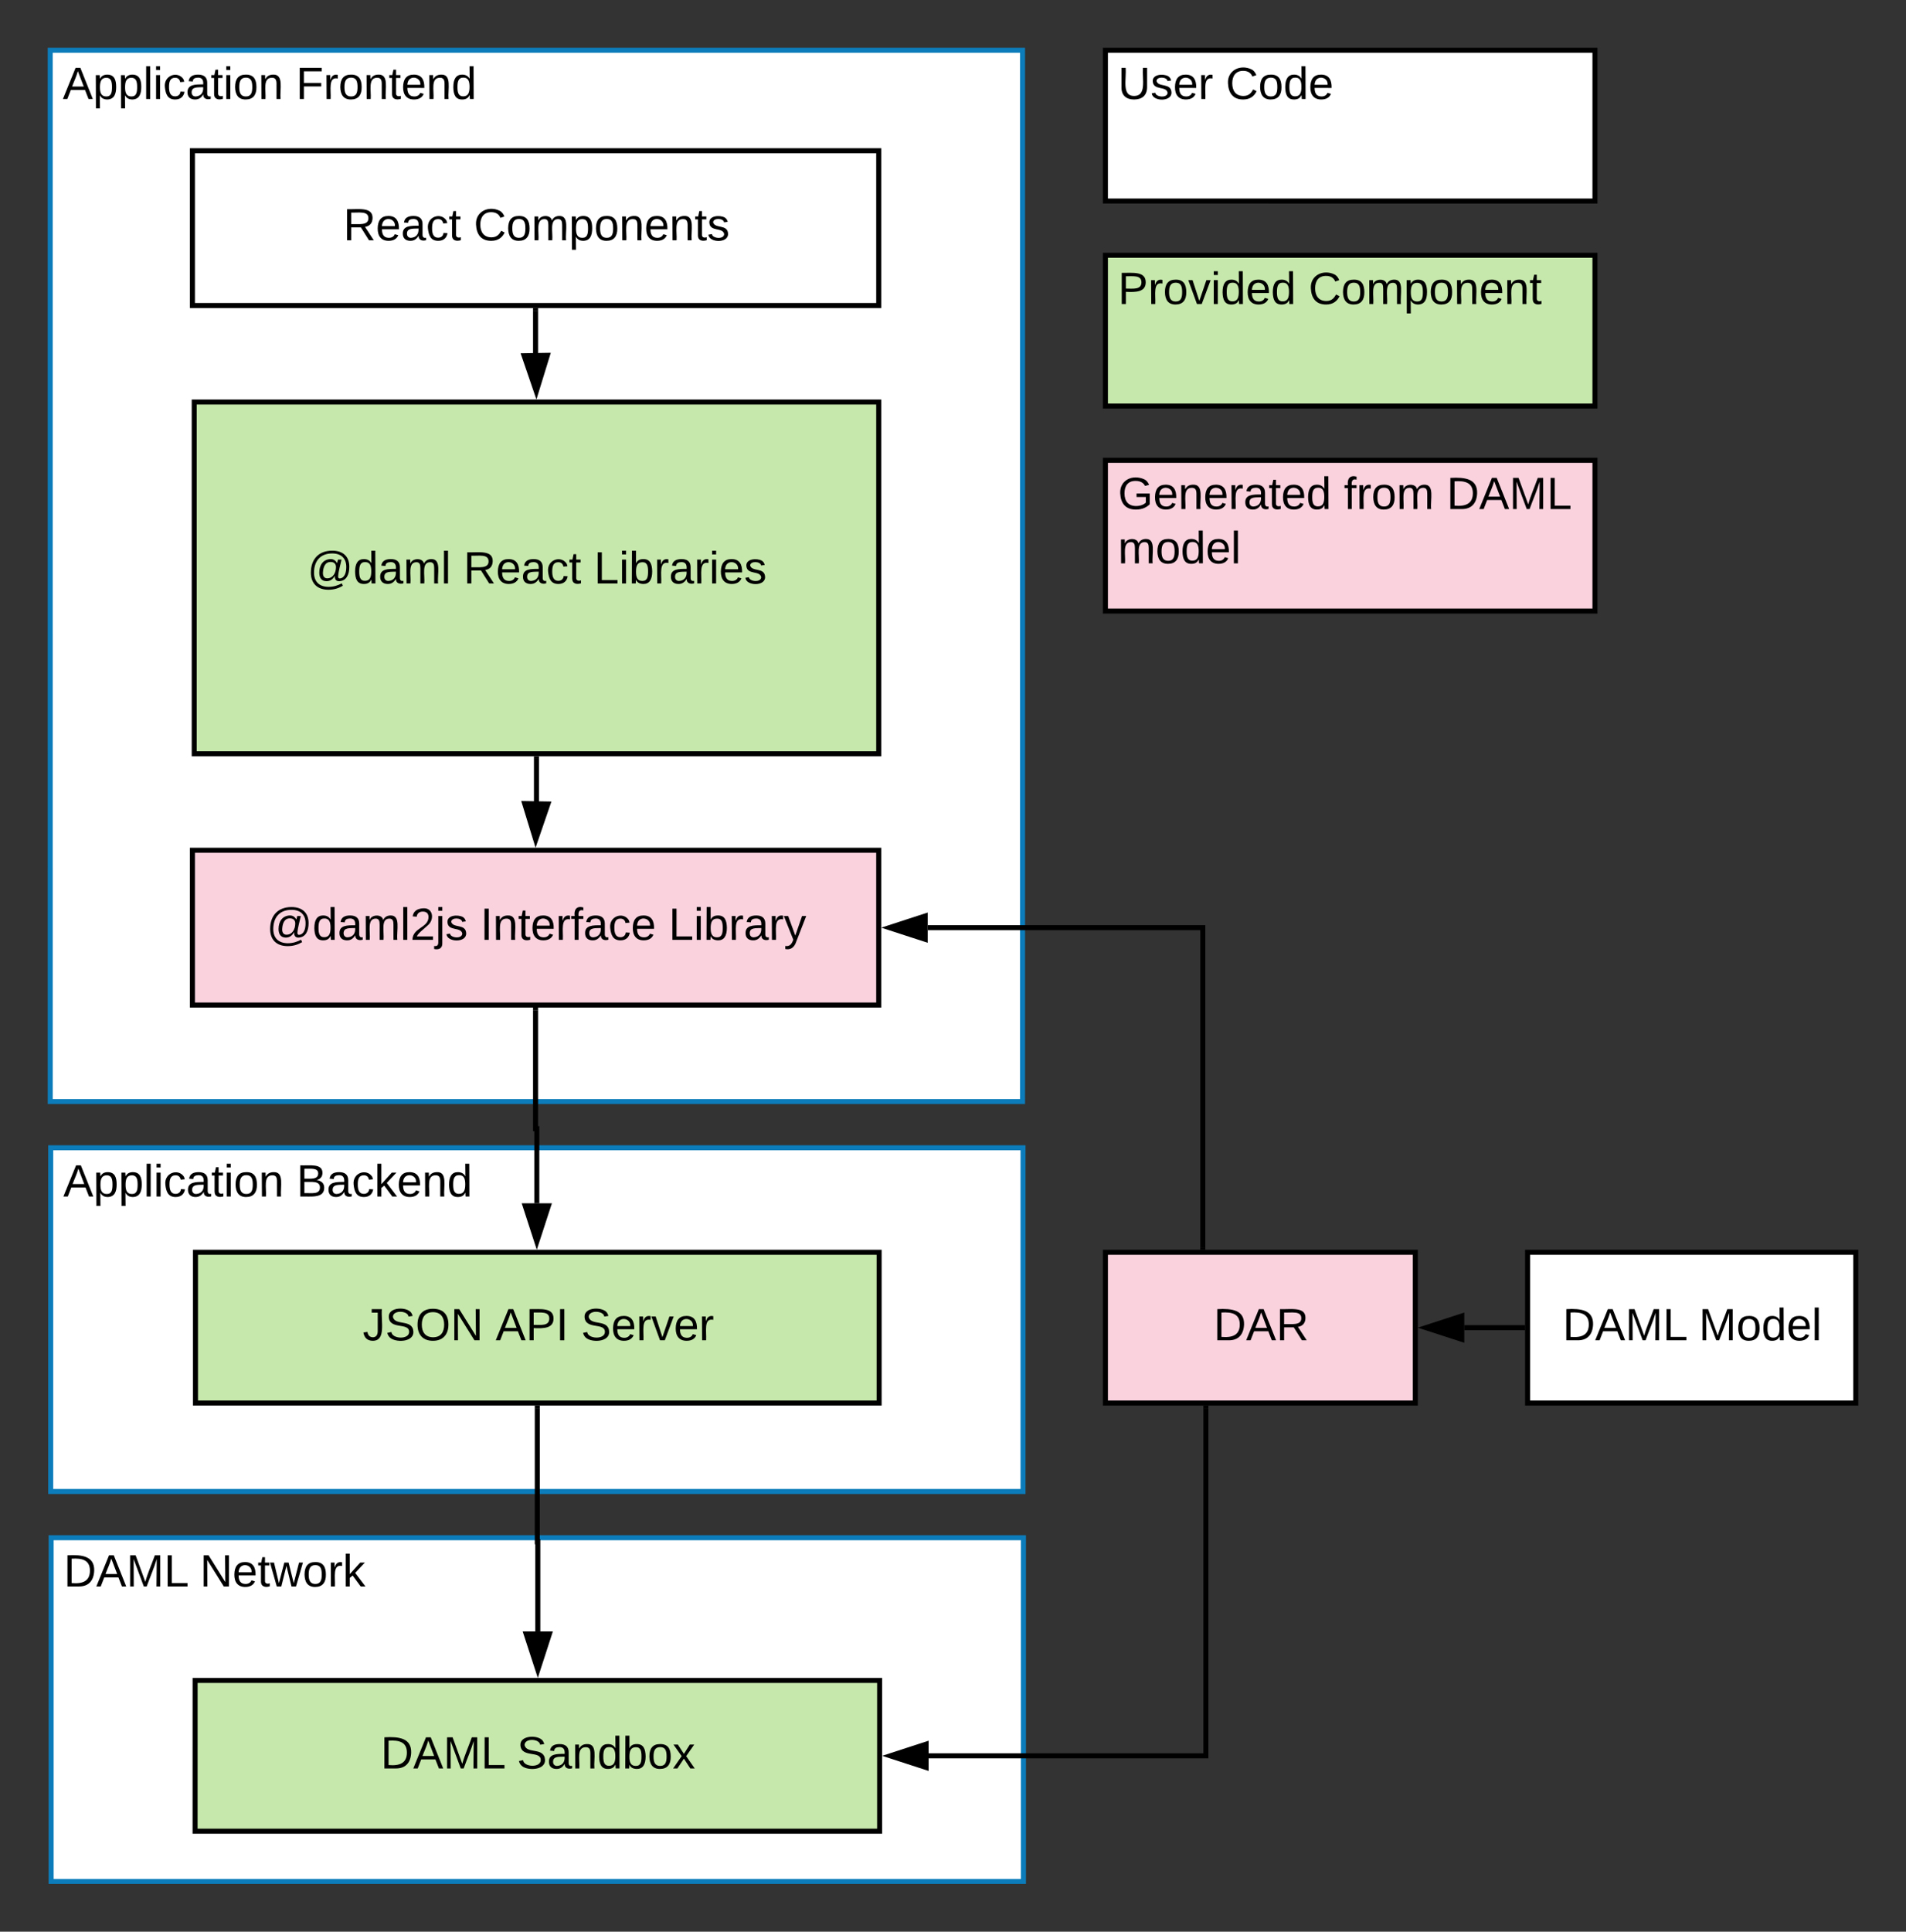 <svg xmlns="http://www.w3.org/2000/svg" xmlns:xlink="http://www.w3.org/1999/xlink" xmlns:lucid="lucid" width="758.9" height="768.8"><rect width="100%" height="100%" fill="#333333" stroke="none"/><g transform="translate(-479.865 1198.4)" lucid:page-tab-id="0_0"><path d="M500.06-741.6H887.2v136.8H500.06z" stroke="#0c7cba" stroke-width="2" fill="#fff"/><use xlink:href="#a" transform="matrix(1,0,0,1,505.059,-736.6) translate(0 14.4)"/><use xlink:href="#b" transform="matrix(1,0,0,1,505.059,-736.6) translate(92.85 14.4)"/><path d="M500.22-586.4h387.14v136.8H500.22z" stroke="#0c7cba" stroke-width="2" fill="#fff"/><use xlink:href="#c" transform="matrix(1,0,0,1,505.223,-581.4) translate(0 14.4)"/><use xlink:href="#d" transform="matrix(1,0,0,1,505.223,-581.4) translate(54.25 14.4)"/><path d="M557.55-529.6H830.1v60H557.54z" stroke="#000" stroke-width="2" fill="#c7e8ac"/><use xlink:href="#e" transform="matrix(1,0,0,1,562.552,-524.6) translate(68.875 30.025)"/><use xlink:href="#f" transform="matrix(1,0,0,1,562.552,-524.6) translate(123.125 30.025)"/><path d="M557.7-700h272.2v60H557.7z" stroke="#000" stroke-width="2" fill="#c7e8ac"/><use xlink:href="#g" transform="matrix(1,0,0,1,562.688,-695) translate(61.575 30.025)"/><use xlink:href="#h" transform="matrix(1,0,0,1,562.688,-695) translate(114.525 30.025)"/><use xlink:href="#i" transform="matrix(1,0,0,1,562.688,-695) translate(148.525 30.025)"/><path d="M499.86-1178.4H887V-760H499.87z" stroke="#0c7cba" stroke-width="2" fill="#fff"/><use xlink:href="#a" transform="matrix(1,0,0,1,504.865,-1173.4) translate(0 14.4)"/><use xlink:href="#j" transform="matrix(1,0,0,1,504.865,-1173.4) translate(92.85 14.4)"/><path d="M556.48-860h273.26v61.6H556.48z" stroke="#000" stroke-width="2" fill="#f9d2de"/><use xlink:href="#k" transform="matrix(1,0,0,1,561.477,-855) translate(24.55 30.65)"/><use xlink:href="#l" transform="matrix(1,0,0,1,561.477,-855) translate(109.65 30.65)"/><use xlink:href="#m" transform="matrix(1,0,0,1,561.477,-855) translate(184.6 30.65)"/><path d="M557.2-1038.4h272.54v140H557.2z" stroke="#000" stroke-width="2" fill="#c7e8ac"/><use xlink:href="#n" transform="matrix(1,0,0,1,562.194,-1033.4) translate(40.05 67.213)"/><use xlink:href="#o" transform="matrix(1,0,0,1,562.194,-1033.4) translate(102.2 67.213)"/><use xlink:href="#p" transform="matrix(1,0,0,1,562.194,-1033.4) translate(154.15 67.213)"/><path d="M556.48-1138.4h273.26v61.6H556.48z" stroke="#000" stroke-width="2" fill="#fff"/><use xlink:href="#q" transform="matrix(1,0,0,1,561.477,-1133.4) translate(55.075 30.65)"/><use xlink:href="#r" transform="matrix(1,0,0,1,561.477,-1133.4) translate(107.025 30.65)"/><path d="M920-700h123.4v60H920z" stroke="#000" stroke-width="2" fill="#f9d2de"/><use xlink:href="#s" transform="matrix(1,0,0,1,925,-695) translate(38.05 30.025)"/><path d="M920-1178.4h194.92v60H920z" stroke="#000" stroke-width="2" fill="#fff"/><use xlink:href="#t" transform="matrix(1,0,0,1,925,-1173.4) translate(0 14.4)"/><use xlink:href="#u" transform="matrix(1,0,0,1,925,-1173.4) translate(42.9 14.4)"/><path d="M920-1096.8h194.92v60H920z" stroke="#000" stroke-width="2" fill="#c7e8ac"/><use xlink:href="#v" transform="matrix(1,0,0,1,925,-1091.8) translate(0 14.4)"/><use xlink:href="#w" transform="matrix(1,0,0,1,925,-1091.8) translate(75.9 14.4)"/><path d="M693.46-896.4v17.2h-.05" stroke="#000" stroke-width="2" fill="none"/><path d="M694.46-896.37h-2v-1.03h2z"/><path d="M693.16-864.24l-4.4-14.34 9.27.16z" stroke="#000" stroke-width="2"/><path d="M693.8-638v53.2h.2v35.7" stroke="#000" stroke-width="2" fill="none"/><path d="M694.8-637.97h-2V-639h2z"/><path d="M694-533.84l-4.65-14.26h9.27z" stroke="#000" stroke-width="2"/><path d="M693.1-1074.8v17.2h.06" stroke="#000" stroke-width="2" fill="none"/><path d="M694.1-1074.77h-2v-1.03h2z"/><path d="M693.4-1042.64l-4.86-14.18 9.27-.16z" stroke="#000" stroke-width="2"/><path d="M920-1015.2h194.92v60H920z" stroke="#000" stroke-width="2" fill="#f9d2de"/><use xlink:href="#x" transform="matrix(1,0,0,1,925,-1010.2) translate(0 14.4)"/><use xlink:href="#y" transform="matrix(1,0,0,1,925,-1010.2) translate(89.95 14.4)"/><use xlink:href="#z" transform="matrix(1,0,0,1,925,-1010.2) translate(130.85 14.4)"/><use xlink:href="#A" transform="matrix(1,0,0,1,925,-1010.2) translate(0 36)"/><path d="M958.78-702v-127.2H849.24" stroke="#000" stroke-width="2" fill="none"/><path d="M959.78-701h-2v-1.03h2z"/><path d="M833.97-829.2l14.27-4.64v9.28z" stroke="#000" stroke-width="2"/><path d="M1088.1-700h130.66v60H1088.1z" stroke="#000" stroke-width="2" fill="#fff"/><g><use xlink:href="#e" transform="matrix(1,0,0,1,1093.094,-695) translate(8.925 30.025)"/><use xlink:href="#B" transform="matrix(1,0,0,1,1093.094,-695) translate(63.175 30.025)"/></g><path d="M1086.1-670h-23.2" stroke="#000" stroke-width="2" fill="none"/><path d="M1087.1-669h-1.03v-2h1.02z"/><path d="M1047.62-670l14.27-4.64v9.28z" stroke="#000" stroke-width="2"/><path d="M693.1-796.4v47.2h.5v29.7" stroke="#000" stroke-width="2" fill="none"/><path d="M694.1-796.37h-2v-1.03h2z"/><path d="M693.6-704.24l-4.64-14.26h9.28z" stroke="#000" stroke-width="2"/><path d="M960-638v138.4H849.6" stroke="#000" stroke-width="2" fill="none"/><path d="M961-637.97h-2V-639h2z"/><path d="M834.33-499.6l14.27-4.64v9.28z" stroke="#000" stroke-width="2"/><defs><path d="M205 0l-28-72H64L36 0H1l101-248h38L239 0h-34zm-38-99l-47-123c-12 45-31 82-46 123h93" id="C"/><path d="M115-194c55 1 70 41 70 98S169 2 115 4C84 4 66-9 55-30l1 105H24l-1-265h31l2 30c10-21 28-34 59-34zm-8 174c40 0 45-34 45-75s-6-73-45-74c-42 0-51 32-51 76 0 43 10 73 51 73" id="D"/><path d="M24 0v-261h32V0H24" id="E"/><path d="M24-231v-30h32v30H24zM24 0v-190h32V0H24" id="F"/><path d="M96-169c-40 0-48 33-48 73s9 75 48 75c24 0 41-14 43-38l32 2c-6 37-31 61-74 61-59 0-76-41-82-99-10-93 101-131 147-64 4 7 5 14 7 22l-32 3c-4-21-16-35-41-35" id="G"/><path d="M141-36C126-15 110 5 73 4 37 3 15-17 15-53c-1-64 63-63 125-63 3-35-9-54-41-54-24 1-41 7-42 31l-33-3c5-37 33-52 76-52 45 0 72 20 72 64v82c-1 20 7 32 28 27v20c-31 9-61-2-59-35zM48-53c0 20 12 33 32 33 41-3 63-29 60-74-43 2-92-5-92 41" id="H"/><path d="M59-47c-2 24 18 29 38 22v24C64 9 27 4 27-40v-127H5v-23h24l9-43h21v43h35v23H59v120" id="I"/><path d="M100-194c62-1 85 37 85 99 1 63-27 99-86 99S16-35 15-95c0-66 28-99 85-99zM99-20c44 1 53-31 53-75 0-43-8-75-51-75s-53 32-53 75 10 74 51 75" id="J"/><path d="M117-194c89-4 53 116 60 194h-32v-121c0-31-8-49-39-48C34-167 62-67 57 0H25l-1-190h30c1 10-1 24 2 32 11-22 29-35 61-36" id="K"/><g id="a"><use transform="matrix(0.05,0,0,0.05,0,0)" xlink:href="#C"/><use transform="matrix(0.05,0,0,0.05,12,0)" xlink:href="#D"/><use transform="matrix(0.05,0,0,0.05,22,0)" xlink:href="#D"/><use transform="matrix(0.05,0,0,0.05,32,0)" xlink:href="#E"/><use transform="matrix(0.05,0,0,0.05,35.95,0)" xlink:href="#F"/><use transform="matrix(0.05,0,0,0.05,39.9,0)" xlink:href="#G"/><use transform="matrix(0.05,0,0,0.05,48.9,0)" xlink:href="#H"/><use transform="matrix(0.05,0,0,0.05,58.9,0)" xlink:href="#I"/><use transform="matrix(0.05,0,0,0.05,63.9,0)" xlink:href="#F"/><use transform="matrix(0.05,0,0,0.05,67.85,0)" xlink:href="#J"/><use transform="matrix(0.05,0,0,0.05,77.85,0)" xlink:href="#K"/></g><path d="M160-131c35 5 61 23 61 61C221 17 115-2 30 0v-248c76 3 177-17 177 60 0 33-19 50-47 57zm-97-11c50-1 110 9 110-42 0-47-63-36-110-37v79zm0 115c55-2 124 14 124-45 0-56-70-42-124-44v89" id="L"/><path d="M143 0L79-87 56-68V0H24v-261h32v163l83-92h37l-77 82L181 0h-38" id="M"/><path d="M100-194c63 0 86 42 84 106H49c0 40 14 67 53 68 26 1 43-12 49-29l28 8c-11 28-37 45-77 45C44 4 14-33 15-96c1-61 26-98 85-98zm52 81c6-60-76-77-97-28-3 7-6 17-6 28h103" id="N"/><path d="M85-194c31 0 48 13 60 33l-1-100h32l1 261h-30c-2-10 0-23-3-31C134-8 116 4 85 4 32 4 16-35 15-94c0-66 23-100 70-100zm9 24c-40 0-46 34-46 75 0 40 6 74 45 74 42 0 51-32 51-76 0-42-9-74-50-73" id="O"/><g id="b"><use transform="matrix(0.05,0,0,0.05,0,0)" xlink:href="#L"/><use transform="matrix(0.05,0,0,0.05,12,0)" xlink:href="#H"/><use transform="matrix(0.05,0,0,0.05,22,0)" xlink:href="#G"/><use transform="matrix(0.05,0,0,0.05,31,0)" xlink:href="#M"/><use transform="matrix(0.05,0,0,0.05,40,0)" xlink:href="#N"/><use transform="matrix(0.05,0,0,0.05,50,0)" xlink:href="#K"/><use transform="matrix(0.05,0,0,0.05,60,0)" xlink:href="#O"/></g><path d="M30-248c118-7 216 8 213 122C240-48 200 0 122 0H30v-248zM63-27c89 8 146-16 146-99s-60-101-146-95v194" id="P"/><path d="M240 0l2-218c-23 76-54 145-80 218h-23L58-218 59 0H30v-248h44l77 211c21-75 51-140 76-211h43V0h-30" id="Q"/><path d="M30 0v-248h33v221h125V0H30" id="R"/><g id="c"><use transform="matrix(0.05,0,0,0.05,0,0)" xlink:href="#P"/><use transform="matrix(0.05,0,0,0.05,12.95,0)" xlink:href="#C"/><use transform="matrix(0.05,0,0,0.05,24.95,0)" xlink:href="#Q"/><use transform="matrix(0.05,0,0,0.05,39.9,0)" xlink:href="#R"/></g><path d="M190 0L58-211 59 0H30v-248h39L202-35l-2-213h31V0h-41" id="S"/><path d="M206 0h-36l-40-164L89 0H53L-1-190h32L70-26l43-164h34l41 164 42-164h31" id="T"/><path d="M114-163C36-179 61-72 57 0H25l-1-190h30c1 12-1 29 2 39 6-27 23-49 58-41v29" id="U"/><g id="d"><use transform="matrix(0.05,0,0,0.05,0,0)" xlink:href="#S"/><use transform="matrix(0.05,0,0,0.05,12.95,0)" xlink:href="#N"/><use transform="matrix(0.05,0,0,0.05,22.95,0)" xlink:href="#I"/><use transform="matrix(0.05,0,0,0.05,27.95,0)" xlink:href="#T"/><use transform="matrix(0.05,0,0,0.05,40.9,0)" xlink:href="#J"/><use transform="matrix(0.05,0,0,0.05,50.9,0)" xlink:href="#U"/><use transform="matrix(0.05,0,0,0.05,56.85,0)" xlink:href="#M"/></g><g id="e"><use transform="matrix(0.05,0,0,0.05,0,0)" xlink:href="#P"/><use transform="matrix(0.05,0,0,0.05,12.95,0)" xlink:href="#C"/><use transform="matrix(0.05,0,0,0.05,24.95,0)" xlink:href="#Q"/><use transform="matrix(0.05,0,0,0.05,39.9,0)" xlink:href="#R"/></g><path d="M185-189c-5-48-123-54-124 2 14 75 158 14 163 119 3 78-121 87-175 55-17-10-28-26-33-46l33-7c5 56 141 63 141-1 0-78-155-14-162-118-5-82 145-84 179-34 5 7 8 16 11 25" id="V"/><path d="M115-194c53 0 69 39 70 98 0 66-23 100-70 100C84 3 66-7 56-30L54 0H23l1-261h32v101c10-23 28-34 59-34zm-8 174c40 0 45-34 45-75 0-40-5-75-45-74-42 0-51 32-51 76 0 43 10 73 51 73" id="W"/><path d="M141 0L90-78 38 0H4l68-98-65-92h35l48 74 47-74h35l-64 92 68 98h-35" id="X"/><g id="f"><use transform="matrix(0.05,0,0,0.05,0,0)" xlink:href="#V"/><use transform="matrix(0.05,0,0,0.05,12,0)" xlink:href="#H"/><use transform="matrix(0.05,0,0,0.05,22,0)" xlink:href="#K"/><use transform="matrix(0.05,0,0,0.05,32,0)" xlink:href="#O"/><use transform="matrix(0.05,0,0,0.05,42,0)" xlink:href="#W"/><use transform="matrix(0.05,0,0,0.05,52,0)" xlink:href="#J"/><use transform="matrix(0.05,0,0,0.05,62,0)" xlink:href="#X"/></g><path d="M153-248C145-148 188 4 80 4 36 3 13-21 6-62l32-5c4 25 16 42 43 43 27 0 39-20 39-49v-147H72v-28h81" id="Y"/><path d="M140-251c81 0 123 46 123 126C263-46 219 4 140 4 59 4 17-45 17-125s42-126 123-126zm0 227c63 0 89-41 89-101s-29-99-89-99c-61 0-89 39-89 99S79-25 140-24" id="Z"/><g id="g"><use transform="matrix(0.05,0,0,0.05,0,0)" xlink:href="#Y"/><use transform="matrix(0.05,0,0,0.05,9,0)" xlink:href="#V"/><use transform="matrix(0.05,0,0,0.05,21,0)" xlink:href="#Z"/><use transform="matrix(0.05,0,0,0.05,35,0)" xlink:href="#S"/></g><path d="M30-248c87 1 191-15 191 75 0 78-77 80-158 76V0H30v-248zm33 125c57 0 124 11 124-50 0-59-68-47-124-48v98" id="aa"/><path d="M33 0v-248h34V0H33" id="ab"/><g id="h"><use transform="matrix(0.05,0,0,0.05,0,0)" xlink:href="#C"/><use transform="matrix(0.05,0,0,0.05,12,0)" xlink:href="#aa"/><use transform="matrix(0.05,0,0,0.05,24,0)" xlink:href="#ab"/></g><path d="M108 0H70L1-190h34L89-25l56-165h34" id="ac"/><g id="i"><use transform="matrix(0.05,0,0,0.05,0,0)" xlink:href="#V"/><use transform="matrix(0.05,0,0,0.05,12,0)" xlink:href="#N"/><use transform="matrix(0.05,0,0,0.05,22,0)" xlink:href="#U"/><use transform="matrix(0.05,0,0,0.05,27.95,0)" xlink:href="#ac"/><use transform="matrix(0.05,0,0,0.05,36.95,0)" xlink:href="#N"/><use transform="matrix(0.05,0,0,0.05,46.95,0)" xlink:href="#U"/></g><path d="M63-220v92h138v28H63V0H30v-248h175v28H63" id="ad"/><g id="j"><use transform="matrix(0.05,0,0,0.05,0,0)" xlink:href="#ad"/><use transform="matrix(0.05,0,0,0.05,10.95,0)" xlink:href="#U"/><use transform="matrix(0.05,0,0,0.05,16.9,0)" xlink:href="#J"/><use transform="matrix(0.05,0,0,0.05,26.9,0)" xlink:href="#K"/><use transform="matrix(0.05,0,0,0.05,36.9,0)" xlink:href="#I"/><use transform="matrix(0.05,0,0,0.05,41.9,0)" xlink:href="#N"/><use transform="matrix(0.05,0,0,0.05,51.9,0)" xlink:href="#K"/><use transform="matrix(0.05,0,0,0.05,61.9,0)" xlink:href="#O"/></g><path d="M198-261c85 0 136 45 136 128 0 61-22 111-78 115-29 2-39-18-37-44-12 23-32 44-66 44-41 0-58-28-58-68 0-60 30-105 88-108 29-1 43 15 54 32l7-28h28c-9 45-23 84-27 134-1 11 6 17 14 16 39-4 51-48 51-92 0-69-42-107-112-107-93 0-145 59-145 153C53-15 94 26 168 27c43 0 78-13 106-28l9 19c-30 18-67 32-115 32C79 50 28-1 28-86c0-107 62-175 170-175zM158-41c46 0 70-43 70-90 0-26-17-40-43-40-44 0-59 41-61 85-1 26 9 45 34 45" id="ae"/><path d="M210-169c-67 3-38 105-44 169h-31v-121c0-29-5-50-35-48C34-165 62-65 56 0H25l-1-190h30c1 10-1 24 2 32 10-44 99-50 107 0 11-21 27-35 58-36 85-2 47 119 55 194h-31v-121c0-29-5-49-35-48" id="af"/><path d="M101-251c82-7 93 87 43 132L82-64C71-53 59-42 53-27h129V0H18c2-99 128-94 128-182 0-28-16-43-45-43s-46 15-49 41l-32-3c6-41 34-60 81-64" id="ag"/><path d="M24-231v-30h32v30H24zM-9 49c24 4 33-6 33-30v-209h32V24c2 40-23 58-65 49V49" id="ah"/><path d="M135-143c-3-34-86-38-87 0 15 53 115 12 119 90S17 21 10-45l28-5c4 36 97 45 98 0-10-56-113-15-118-90-4-57 82-63 122-42 12 7 21 19 24 35" id="ai"/><g id="k"><use transform="matrix(0.05,0,0,0.05,0,0)" xlink:href="#ae"/><use transform="matrix(0.05,0,0,0.05,18.25,0)" xlink:href="#O"/><use transform="matrix(0.05,0,0,0.05,28.25,0)" xlink:href="#H"/><use transform="matrix(0.05,0,0,0.05,38.25,0)" xlink:href="#af"/><use transform="matrix(0.05,0,0,0.05,53.2,0)" xlink:href="#E"/><use transform="matrix(0.05,0,0,0.05,57.15,0)" xlink:href="#ag"/><use transform="matrix(0.05,0,0,0.05,67.15,0)" xlink:href="#ah"/><use transform="matrix(0.05,0,0,0.05,71.1,0)" xlink:href="#ai"/></g><path d="M101-234c-31-9-42 10-38 44h38v23H63V0H32v-167H5v-23h27c-7-52 17-82 69-68v24" id="aj"/><g id="l"><use transform="matrix(0.05,0,0,0.05,0,0)" xlink:href="#ab"/><use transform="matrix(0.05,0,0,0.05,5,0)" xlink:href="#K"/><use transform="matrix(0.05,0,0,0.05,15,0)" xlink:href="#I"/><use transform="matrix(0.05,0,0,0.05,20,0)" xlink:href="#N"/><use transform="matrix(0.05,0,0,0.05,30,0)" xlink:href="#U"/><use transform="matrix(0.05,0,0,0.05,35.95,0)" xlink:href="#aj"/><use transform="matrix(0.05,0,0,0.05,40.95,0)" xlink:href="#H"/><use transform="matrix(0.05,0,0,0.05,50.95,0)" xlink:href="#G"/><use transform="matrix(0.05,0,0,0.05,59.95,0)" xlink:href="#N"/></g><path d="M179-190L93 31C79 59 56 82 12 73V49c39 6 53-20 64-50L1-190h34L92-34l54-156h33" id="ak"/><g id="m"><use transform="matrix(0.05,0,0,0.05,0,0)" xlink:href="#R"/><use transform="matrix(0.05,0,0,0.05,10,0)" xlink:href="#F"/><use transform="matrix(0.05,0,0,0.05,13.95,0)" xlink:href="#W"/><use transform="matrix(0.05,0,0,0.05,23.95,0)" xlink:href="#U"/><use transform="matrix(0.05,0,0,0.05,29.9,0)" xlink:href="#H"/><use transform="matrix(0.05,0,0,0.05,39.9,0)" xlink:href="#U"/><use transform="matrix(0.05,0,0,0.05,45.85,0)" xlink:href="#ak"/></g><g id="n"><use transform="matrix(0.05,0,0,0.05,0,0)" xlink:href="#ae"/><use transform="matrix(0.05,0,0,0.05,18.25,0)" xlink:href="#O"/><use transform="matrix(0.05,0,0,0.05,28.25,0)" xlink:href="#H"/><use transform="matrix(0.05,0,0,0.05,38.25,0)" xlink:href="#af"/><use transform="matrix(0.05,0,0,0.05,53.2,0)" xlink:href="#E"/></g><path d="M233-177c-1 41-23 64-60 70L243 0h-38l-65-103H63V0H30v-248c88 3 205-21 203 71zM63-129c60-2 137 13 137-47 0-61-80-42-137-45v92" id="al"/><g id="o"><use transform="matrix(0.05,0,0,0.05,0,0)" xlink:href="#al"/><use transform="matrix(0.05,0,0,0.05,12.95,0)" xlink:href="#N"/><use transform="matrix(0.05,0,0,0.05,22.95,0)" xlink:href="#H"/><use transform="matrix(0.05,0,0,0.05,32.95,0)" xlink:href="#G"/><use transform="matrix(0.05,0,0,0.05,41.95,0)" xlink:href="#I"/></g><g id="p"><use transform="matrix(0.05,0,0,0.05,0,0)" xlink:href="#R"/><use transform="matrix(0.05,0,0,0.05,10,0)" xlink:href="#F"/><use transform="matrix(0.05,0,0,0.05,13.95,0)" xlink:href="#W"/><use transform="matrix(0.05,0,0,0.05,23.95,0)" xlink:href="#U"/><use transform="matrix(0.05,0,0,0.05,29.9,0)" xlink:href="#H"/><use transform="matrix(0.05,0,0,0.05,39.9,0)" xlink:href="#U"/><use transform="matrix(0.05,0,0,0.05,45.85,0)" xlink:href="#F"/><use transform="matrix(0.05,0,0,0.05,49.8,0)" xlink:href="#N"/><use transform="matrix(0.05,0,0,0.05,59.8,0)" xlink:href="#ai"/></g><g id="q"><use transform="matrix(0.05,0,0,0.05,0,0)" xlink:href="#al"/><use transform="matrix(0.05,0,0,0.05,12.95,0)" xlink:href="#N"/><use transform="matrix(0.05,0,0,0.05,22.95,0)" xlink:href="#H"/><use transform="matrix(0.05,0,0,0.05,32.95,0)" xlink:href="#G"/><use transform="matrix(0.05,0,0,0.05,41.95,0)" xlink:href="#I"/></g><path d="M212-179c-10-28-35-45-73-45-59 0-87 40-87 99 0 60 29 101 89 101 43 0 62-24 78-52l27 14C228-24 195 4 139 4 59 4 22-46 18-125c-6-104 99-153 187-111 19 9 31 26 39 46" id="am"/><g id="r"><use transform="matrix(0.05,0,0,0.05,0,0)" xlink:href="#am"/><use transform="matrix(0.05,0,0,0.05,12.95,0)" xlink:href="#J"/><use transform="matrix(0.05,0,0,0.05,22.95,0)" xlink:href="#af"/><use transform="matrix(0.05,0,0,0.05,37.9,0)" xlink:href="#D"/><use transform="matrix(0.05,0,0,0.05,47.9,0)" xlink:href="#J"/><use transform="matrix(0.05,0,0,0.05,57.9,0)" xlink:href="#K"/><use transform="matrix(0.05,0,0,0.05,67.9,0)" xlink:href="#N"/><use transform="matrix(0.05,0,0,0.05,77.9,0)" xlink:href="#K"/><use transform="matrix(0.05,0,0,0.05,87.9,0)" xlink:href="#I"/><use transform="matrix(0.05,0,0,0.05,92.9,0)" xlink:href="#ai"/></g><g id="s"><use transform="matrix(0.05,0,0,0.05,0,0)" xlink:href="#P"/><use transform="matrix(0.05,0,0,0.05,12.95,0)" xlink:href="#C"/><use transform="matrix(0.05,0,0,0.05,24.95,0)" xlink:href="#al"/></g><path d="M232-93c-1 65-40 97-104 97C67 4 28-28 28-90v-158h33c8 89-33 224 67 224 102 0 64-133 71-224h33v155" id="an"/><g id="t"><use transform="matrix(0.05,0,0,0.05,0,0)" xlink:href="#an"/><use transform="matrix(0.05,0,0,0.05,12.95,0)" xlink:href="#ai"/><use transform="matrix(0.05,0,0,0.05,21.95,0)" xlink:href="#N"/><use transform="matrix(0.05,0,0,0.05,31.95,0)" xlink:href="#U"/></g><g id="u"><use transform="matrix(0.05,0,0,0.05,0,0)" xlink:href="#am"/><use transform="matrix(0.05,0,0,0.05,12.95,0)" xlink:href="#J"/><use transform="matrix(0.05,0,0,0.05,22.95,0)" xlink:href="#O"/><use transform="matrix(0.05,0,0,0.05,32.95,0)" xlink:href="#N"/></g><g id="v"><use transform="matrix(0.05,0,0,0.05,0,0)" xlink:href="#aa"/><use transform="matrix(0.05,0,0,0.05,12,0)" xlink:href="#U"/><use transform="matrix(0.05,0,0,0.05,17.95,0)" xlink:href="#J"/><use transform="matrix(0.05,0,0,0.05,27.95,0)" xlink:href="#ac"/><use transform="matrix(0.05,0,0,0.05,36.95,0)" xlink:href="#F"/><use transform="matrix(0.05,0,0,0.05,40.9,0)" xlink:href="#O"/><use transform="matrix(0.05,0,0,0.05,50.9,0)" xlink:href="#N"/><use transform="matrix(0.05,0,0,0.05,60.9,0)" xlink:href="#O"/></g><g id="w"><use transform="matrix(0.05,0,0,0.05,0,0)" xlink:href="#am"/><use transform="matrix(0.05,0,0,0.05,12.95,0)" xlink:href="#J"/><use transform="matrix(0.05,0,0,0.05,22.95,0)" xlink:href="#af"/><use transform="matrix(0.05,0,0,0.05,37.9,0)" xlink:href="#D"/><use transform="matrix(0.05,0,0,0.05,47.9,0)" xlink:href="#J"/><use transform="matrix(0.05,0,0,0.05,57.9,0)" xlink:href="#K"/><use transform="matrix(0.05,0,0,0.05,67.9,0)" xlink:href="#N"/><use transform="matrix(0.05,0,0,0.05,77.9,0)" xlink:href="#K"/><use transform="matrix(0.05,0,0,0.05,87.9,0)" xlink:href="#I"/></g><path d="M143 4C61 4 22-44 18-125c-5-107 100-154 193-111 17 8 29 25 37 43l-32 9c-13-25-37-40-76-40-61 0-88 39-88 99 0 61 29 100 91 101 35 0 62-11 79-27v-45h-74v-28h105v86C228-13 192 4 143 4" id="ao"/><g id="x"><use transform="matrix(0.05,0,0,0.05,0,0)" xlink:href="#ao"/><use transform="matrix(0.05,0,0,0.05,14,0)" xlink:href="#N"/><use transform="matrix(0.05,0,0,0.05,24,0)" xlink:href="#K"/><use transform="matrix(0.05,0,0,0.05,34,0)" xlink:href="#N"/><use transform="matrix(0.05,0,0,0.05,44,0)" xlink:href="#U"/><use transform="matrix(0.05,0,0,0.05,49.95,0)" xlink:href="#H"/><use transform="matrix(0.05,0,0,0.05,59.95,0)" xlink:href="#I"/><use transform="matrix(0.05,0,0,0.05,64.95,0)" xlink:href="#N"/><use transform="matrix(0.05,0,0,0.05,74.95,0)" xlink:href="#O"/></g><g id="y"><use transform="matrix(0.05,0,0,0.05,0,0)" xlink:href="#aj"/><use transform="matrix(0.05,0,0,0.05,5,0)" xlink:href="#U"/><use transform="matrix(0.05,0,0,0.05,10.95,0)" xlink:href="#J"/><use transform="matrix(0.05,0,0,0.05,20.95,0)" xlink:href="#af"/></g><g id="z"><use transform="matrix(0.05,0,0,0.05,0,0)" xlink:href="#P"/><use transform="matrix(0.05,0,0,0.05,12.95,0)" xlink:href="#C"/><use transform="matrix(0.05,0,0,0.05,24.95,0)" xlink:href="#Q"/><use transform="matrix(0.05,0,0,0.05,39.9,0)" xlink:href="#R"/></g><g id="A"><use transform="matrix(0.05,0,0,0.05,0,0)" xlink:href="#af"/><use transform="matrix(0.05,0,0,0.05,14.95,0)" xlink:href="#J"/><use transform="matrix(0.05,0,0,0.05,24.95,0)" xlink:href="#O"/><use transform="matrix(0.05,0,0,0.05,34.95,0)" xlink:href="#N"/><use transform="matrix(0.05,0,0,0.05,44.95,0)" xlink:href="#E"/></g><g id="B"><use transform="matrix(0.05,0,0,0.05,0,0)" xlink:href="#Q"/><use transform="matrix(0.05,0,0,0.05,14.95,0)" xlink:href="#J"/><use transform="matrix(0.05,0,0,0.05,24.95,0)" xlink:href="#O"/><use transform="matrix(0.05,0,0,0.05,34.95,0)" xlink:href="#N"/><use transform="matrix(0.05,0,0,0.05,44.95,0)" xlink:href="#E"/></g></defs></g></svg>